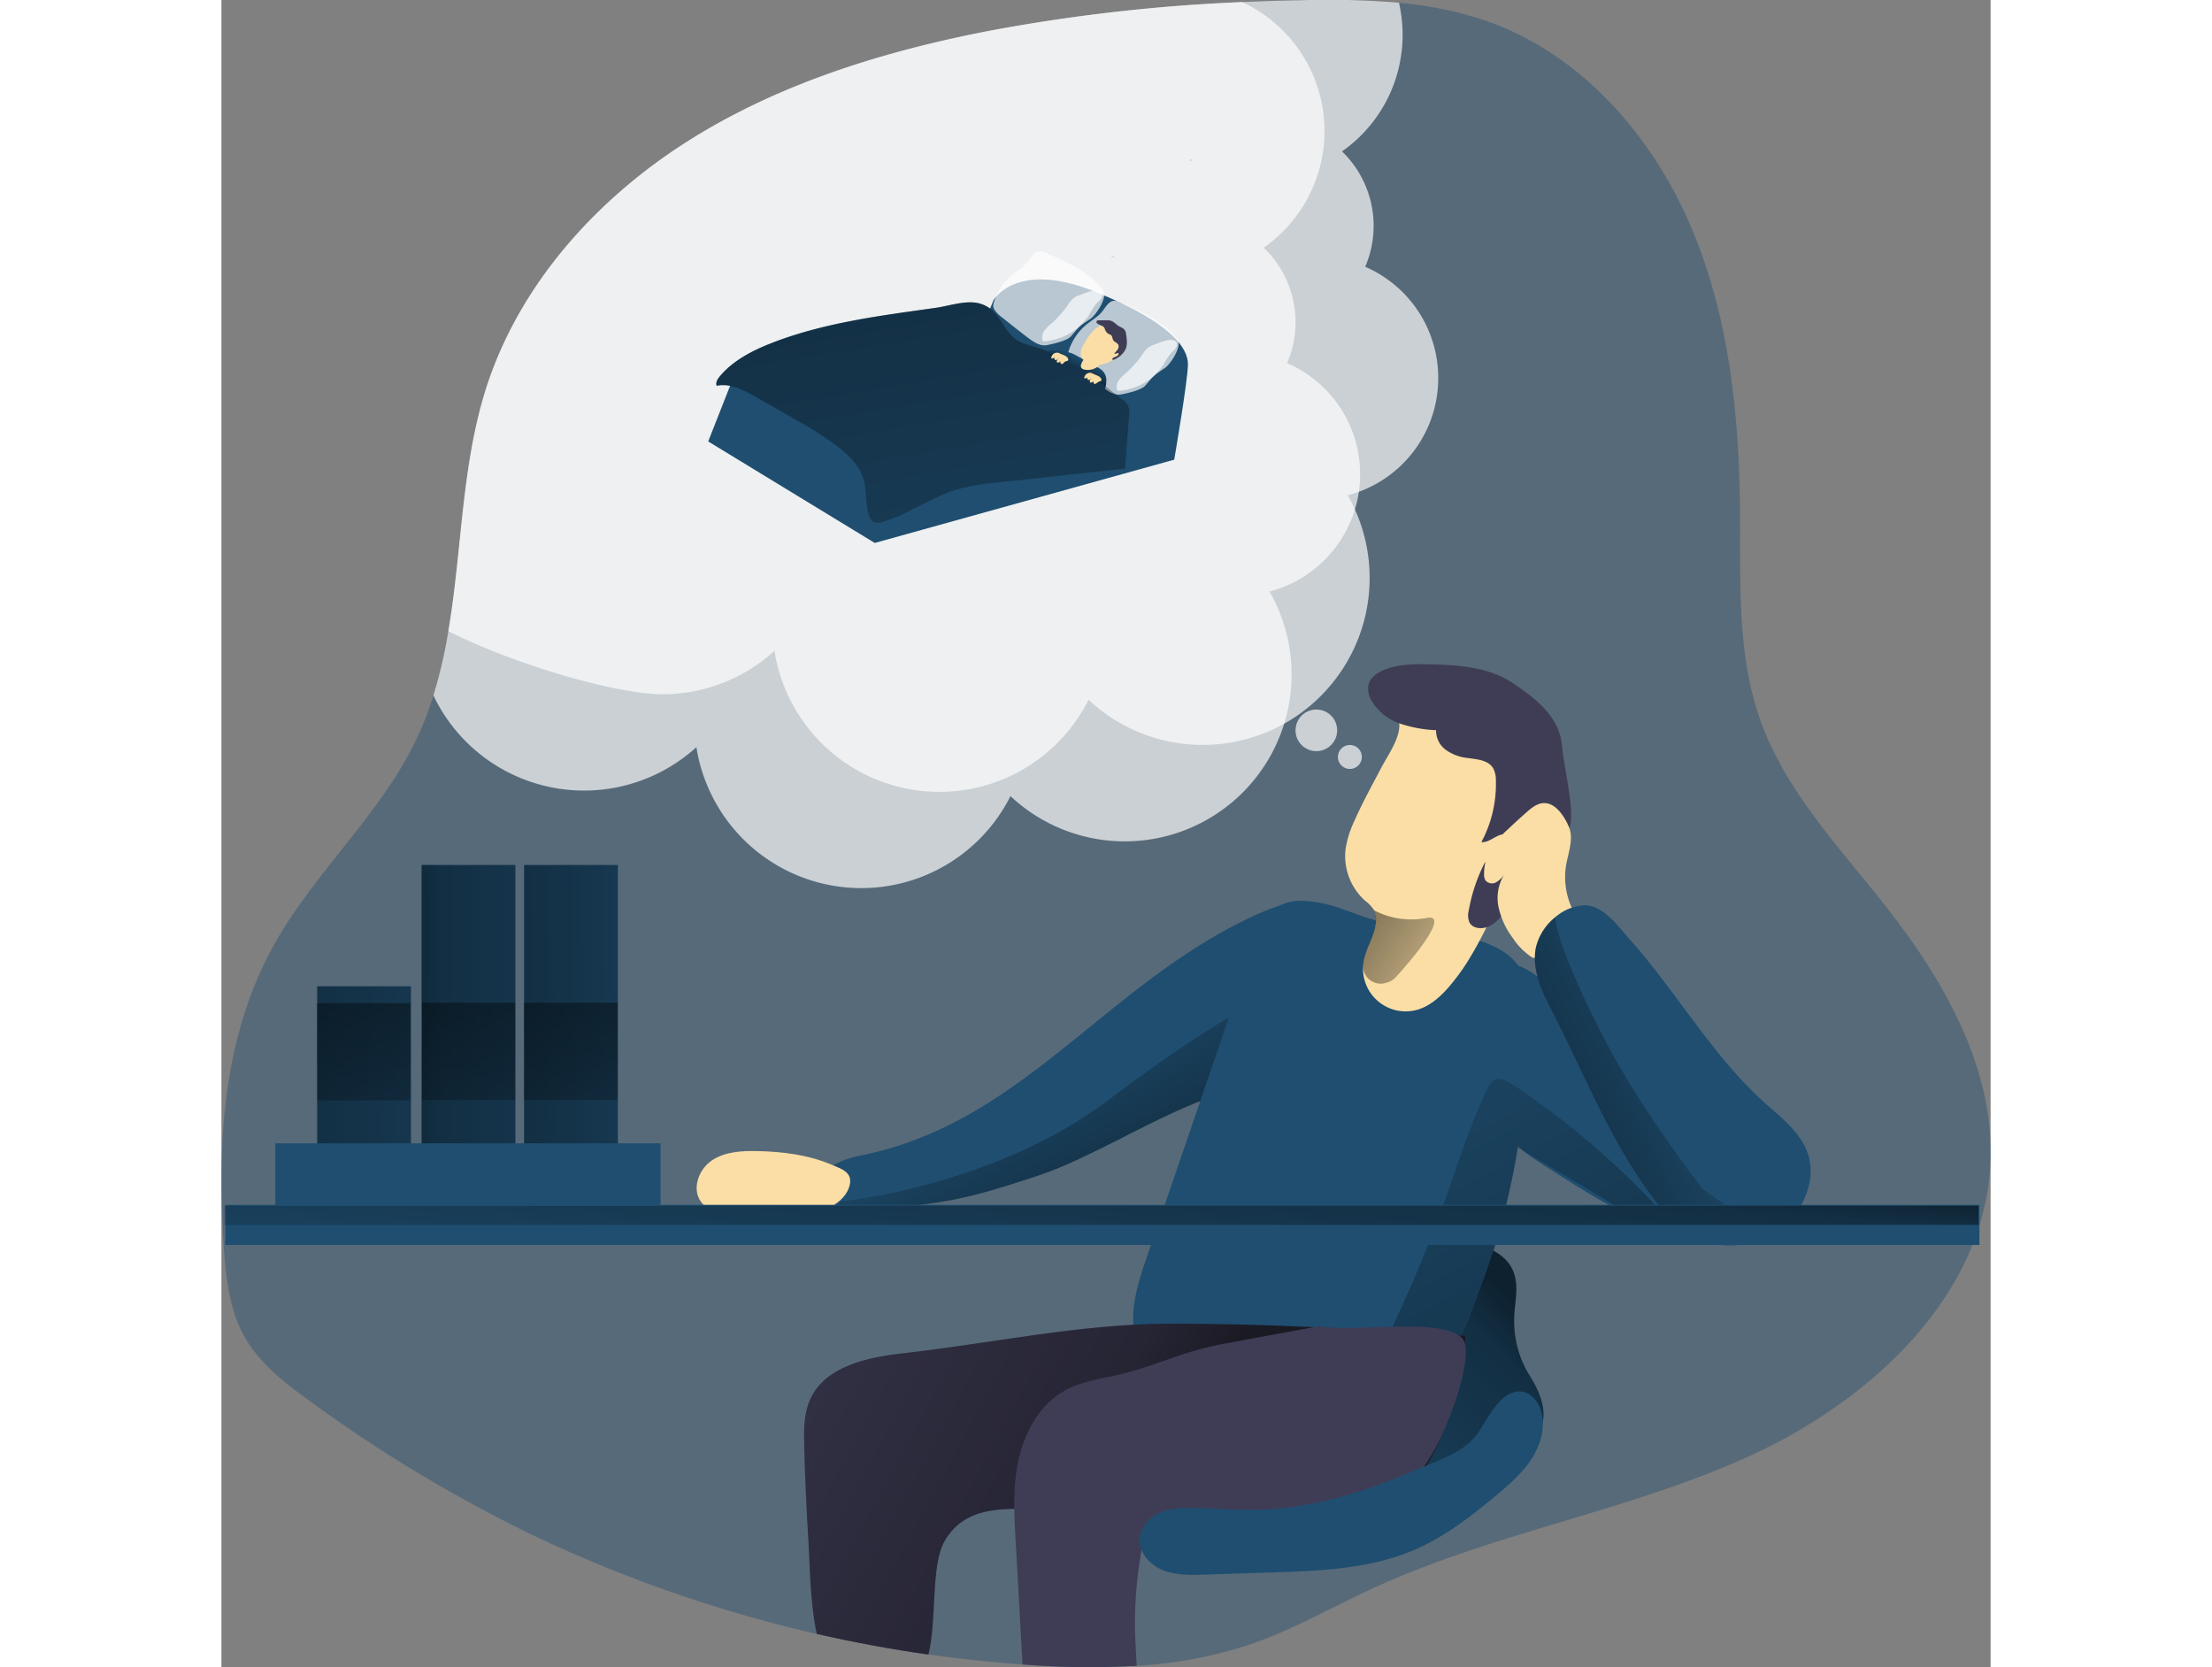 <svg id="Layer_1" data-name="Layer 1" xmlns="http://www.w3.org/2000/svg" xmlns:xlink="http://www.w3.org/1999/xlink" viewBox="0 0 515.69 485.96" width="406" height="306" class="illustration styles_illustrationTablet__1DWOa"><rect x="0" y="0" width="515.69" height="485.96" fill="#808080" stroke="none"/><defs><linearGradient id="linear-gradient" x1="378.75" y1="386.24" x2="296.07" y2="463.46" gradientUnits="userSpaceOnUse"><stop offset="0.01"></stop><stop offset="0.13" stop-opacity="0.69"></stop><stop offset="1" stop-opacity="0"></stop></linearGradient><linearGradient id="linear-gradient-2" x1="264.81" y1="367.93" x2="233.61" y2="311.38" xlink:href="#linear-gradient"></linearGradient><linearGradient id="linear-gradient-3" x1="425.31" y1="477.95" x2="312.98" y2="271.02" xlink:href="#linear-gradient"></linearGradient><linearGradient id="linear-gradient-4" x1="384.7" y1="340.28" x2="441.38" y2="312.72" xlink:href="#linear-gradient"></linearGradient><linearGradient id="linear-gradient-5" x1="258.34" y1="329.78" x2="252.87" y2="404.25" xlink:href="#linear-gradient"></linearGradient><linearGradient id="linear-gradient-6" x1="308.76" y1="262.66" x2="377.92" y2="307.12" xlink:href="#linear-gradient"></linearGradient><linearGradient id="linear-gradient-7" x1="279.14" y1="447.82" x2="102.34" y2="352.15" xlink:href="#linear-gradient"></linearGradient><linearGradient id="linear-gradient-8" x1="74.65" y1="301.91" x2="181.36" y2="300.39" xlink:href="#linear-gradient"></linearGradient><linearGradient id="linear-gradient-9" x1="4.4" y1="318.27" x2="151.74" y2="321.98" xlink:href="#linear-gradient"></linearGradient><linearGradient id="linear-gradient-10" x1="46.32" y1="301.46" x2="183.21" y2="301.8" xlink:href="#linear-gradient"></linearGradient><linearGradient id="linear-gradient-11" x1="101.68" y1="279.39" x2="102.18" y2="365.11" xlink:href="#linear-gradient"></linearGradient><linearGradient id="linear-gradient-12" x1="71.88" y1="279.4" x2="72.39" y2="365.1" xlink:href="#linear-gradient"></linearGradient><linearGradient id="linear-gradient-13" x1="41.32" y1="279.52" x2="41.83" y2="365.23" xlink:href="#linear-gradient"></linearGradient><linearGradient id="linear-gradient-14" x1="253.29" y1="119.79" x2="255.22" y2="115.8" xlink:href="#linear-gradient"></linearGradient><linearGradient id="linear-gradient-15" x1="197.41" y1="59.63" x2="237.87" y2="299.36" xlink:href="#linear-gradient"></linearGradient></defs><title>Dream 2</title><path d="M520,350.57c-1.87,38.77-35.05,69.26-70.39,85.32s-74.52,22.29-109.77,38.55c-11.61,5.35-22.74,11.77-34.81,16a127.36,127.36,0,0,1-33.85,6.5,235.38,235.38,0,0,1-30.4-.18l-2.87-.2q-13.74-1-27.39-2.89l-.09,0c-10.89-1.54-21.73-3.56-32.44-6h-.07a400.58,400.58,0,0,1-83.63-29.21A421.17,421.17,0,0,1,27.71,418C9.27,404.47,6.28,395.42,4.87,372.19c-1.73-29,.33-59.22,14.66-85.11,11.91-21.51,31.36-38.33,41.84-60.57a94.61,94.61,0,0,0,4.8-12.41,142.34,142.34,0,0,0,4.35-18.71c3.93-23.38,3.76-48,11-70.75,9.56-30,31.83-54.86,58.36-71.77S197,26.44,227.92,20.47a514.63,514.63,0,0,1,74-8.43q8.84-.4,17.66-.56a244.63,244.63,0,0,1,28,.75A106.58,106.58,0,0,1,374.49,18c26.53,9.81,46.71,32.84,57.93,58.8s14.33,54.71,14.59,83c.18,20.71-1,42,5.92,61.51,7.36,20.66,23,37,36.6,54.31C506.58,297.29,521.29,323,520,350.57Z" transform="translate(-4.36 -11.4)" fill="#1F4E70" opacity="0.42" style="isolation: isolate;"></path><path d="M387.14,414.86c-.46-.87-.95-1.7-1.45-2.48A30.15,30.15,0,0,1,381.2,395c.21-4.28,1.32-8.73-.18-12.75-1.87-5-7.45-7.87-12.8-8.07s-10.52,1.74-15.46,3.81a249,249,0,0,0-49.14,27.54c-5.53,4-11,8.27-15.17,13.65-7,9-9.85,21.46-4.95,32,1.87,4,4.55,7.93,8.58,9.76a21.71,21.71,0,0,0,8.67,1.45,128.52,128.52,0,0,0,80-26.28c2.82-2.17,6.81-5.07,8.23-8.47C390.7,423.39,389.22,418.76,387.14,414.86Z" transform="translate(-4.36 -11.4)" fill="#1F4E70"></path><path d="M387.14,414.86c-.46-.87-.95-1.7-1.45-2.48A30.15,30.15,0,0,1,381.2,395c.21-4.28,1.32-8.73-.18-12.75-1.87-5-7.45-7.87-12.8-8.07s-10.52,1.74-15.46,3.81a249,249,0,0,0-49.14,27.54c-5.53,4-11,8.27-15.17,13.65-7,9-9.85,21.46-4.95,32,1.87,4,4.55,7.93,8.58,9.76a21.71,21.71,0,0,0,8.67,1.45,128.52,128.52,0,0,0,80-26.28c2.82-2.17,6.81-5.07,8.23-8.47C390.7,423.39,389.22,418.76,387.14,414.86Z" transform="translate(-4.36 -11.4)" opacity="0.58" fill="url(#linear-gradient)"></path><path d="M390.3,297.83q10.72,8.34,20.62,17.68A146.08,146.08,0,0,0,422,325.43c2.62,2,5.41,3.8,8.08,5.74,2.29,1.66,4.49,3.43,6.63,5.28,4.71,4.05,9.2,8.55,12,14.09s3.74,12.31,1.24,18a9.58,9.58,0,0,1-2.58,3.63c-2.71,2.21-6.63,2-10.07,1.33-17.43-3.2-32.82-13-47.71-22.63-4.25-2.74-8.67-5.65-11.12-10.07a27.16,27.16,0,0,1-2.71-9.63,108.36,108.36,0,0,1,.48-32.46c.56-3.37.86-7,4.85-6.18C384.48,293.23,387.61,295.74,390.3,297.83Z" transform="translate(-4.36 -11.4)" fill="#1F4E70"></path><path d="M326.85,289.93a43.79,43.79,0,0,1-19.27,29.17c-3.23,2-5.36,4.86-7.73,7.36a16.62,16.62,0,0,1-6.77,4.67c-15.21,5.05-35.24,17.81-50.45,22.86-21,7-28.34,8.56-50.43,9.89a21.07,21.07,0,0,1-7.83-.94c-2.86-1-5.09-2.81-5.3-5.76-.36-5.49,6.59-8,12-9.06,47.18-9.5,71.38-50.47,115.26-70.23C321,271.26,329.89,272.73,326.85,289.93Z" transform="translate(-4.36 -11.4)" fill="#1F4E70"></path><path d="M307,303.56l-7.13,22.9a16.62,16.62,0,0,1-6.77,4.67c-15.21,5.05-35.24,17.81-50.45,22.86-21,7-28.34,8.56-50.43,9.89a21.07,21.07,0,0,1-7.83-.94c0-.41.09-.84.16-1.27,0,0,44.85-4.3,78.38-29.64S307,303.56,307,303.56Z" transform="translate(-4.36 -11.4)" opacity="0.58" fill="url(#linear-gradient-2)"></path><path d="M322.87,274.28c-3.14-.44-6.47-.58-9.33.77-4.72,2.21-6.84,7.63-8.53,12.56l-30.9,90.18c-2.68,7.82-5.38,16.23-3.18,24.19.87,3.15,2.64,6.21,5.5,7.77a17.24,17.24,0,0,0,4.52,1.48q28.68,6.48,57.68,11.49c4.54.79,9.48,1.49,13.54-.68,3.51-1.87,5.64-5.52,7.5-9A221.6,221.6,0,0,0,385.2,304.29a24.21,24.21,0,0,0-1.36-8.76c-3.26-7.86-12.93-10.42-21.3-12-6.9-1.28-14.12-2-20.92-3.67C335.22,278.34,329.52,275.11,322.87,274.28Z" transform="translate(-4.36 -11.4)" fill="#1F4E70"></path><path d="M160.72,346.92c-4.66-.11-9.63.15-13.48,2.78s-5.88,8.43-3,12.12c2.49,3.23,7.2,3.44,11.27,3.36l15.34-.27c3.79-.07,7.71-.17,11.14-1.8,2.58-1.23,5.08-3.71,5.58-6.63.61-3.51-2.6-4.41-5.45-5.63C175.38,348,168,347.09,160.72,346.92Z" transform="translate(-4.36 -11.4)" fill="#fadea5"></path><path d="M392.68,237.37c-1.19,5.7-3.71,11-6.22,16.29q-5.08,10.71-10.16,21.41c-2.36,5-4.71,9.92-7.51,14.64a62.85,62.85,0,0,1-7,9.78c-2.42,2.7-5.29,5.19-8.78,6.22a12.44,12.44,0,0,1-15.71-14.06c.77-4.34,3.83-8.23,3.6-12.63a5.6,5.6,0,0,0-.55-2.3v0a10.75,10.75,0,0,0-2.66-2.81A17.54,17.54,0,0,1,332,259.17a29,29,0,0,1,2.59-8.45c2.32-5.29,5.13-10.35,7.82-15.47,1.86-3.58,5.54-8.62,5.29-12.79-.15-2.5-2.48-4.82-1.34-7.34,1.7-3.77,8.59-4.56,12.06-5.28a42.47,42.47,0,0,1,15-.7c7.08,1.08,14,4.92,17.47,11.2C393.67,225.45,393.89,231.66,392.68,237.37Z" transform="translate(-4.36 -11.4)" fill="#fadea5"></path><path d="M357,205.05c-4.66-.12-9.49-.16-13.8,1.63-2,.83-4,2.23-4.48,4.32a6.38,6.38,0,0,0,.75,4.38,15.16,15.16,0,0,0,8.22,6.86,38.2,38.2,0,0,0,10.73,2A6.92,6.92,0,0,0,361.3,230a13.17,13.17,0,0,0,6.2,2.33c2.78.39,6.1.57,7.56,3a7.21,7.21,0,0,1,.79,3.53,35.82,35.82,0,0,1-4.23,18c2.63.28,4.95-3,7.42-2.09,1.7.66,2,3.15,1,4.64a6.52,6.52,0,0,1-4.77,2.31,4.32,4.32,0,0,0-2,.5,3.65,3.65,0,0,0-1.07,1.46,49,49,0,0,0-4.26,13.13,5.48,5.48,0,0,0,.2,3.45c1,1.89,3.75,2.05,5.69,1.15,2.79-1.31,4.57-4,6.17-6.68,5.76-9.55,16.44-12.86,17.69-23.94.61-5.45-2.07-16.39-2.54-21.84-.72-8.53-7.36-13.71-14.2-18.32C373.91,205.84,365.22,205.26,357,205.05Z" transform="translate(-4.36 -11.4)" fill="#3f3d56"></path><path d="M389.7,245.49c-1.86.1-3.42,1.37-4.83,2.6q-2.83,2.49-5.58,5.1a26.29,26.29,0,0,0-5.14,6.1,14.09,14.09,0,0,0-1.74,7,3.24,3.24,0,0,0,.39,1.71,2.47,2.47,0,0,0,3.09.59,7.21,7.21,0,0,0,2.45-2.37,13,13,0,0,0-1.71,9.61,23.23,23.23,0,0,0,4.16,9A19.72,19.72,0,0,0,386,290.2a2.24,2.24,0,0,0,1.34.46,2.31,2.31,0,0,0,1.08-.46A24.83,24.83,0,0,0,397.7,279a4.58,4.58,0,0,0,.46-2.05,5.76,5.76,0,0,0-.52-1.7,21.69,21.69,0,0,1-1.42-11c.49-3.77,2.48-8.12.91-11.84C395.9,249.52,393.29,245.28,389.7,245.49Z" transform="translate(-4.36 -11.4)" fill="#fadea5"></path><path d="M459.56,369.16c-5.84,5.21-22.13,10.06-34.05-3.84l-.42-.5C410.6,347.7,402.46,326,392.17,306c-2.92-5.66-5.85-11.88-4.71-18.16a16.13,16.13,0,0,1,5.71-9.1,14,14,0,0,1,8.5-3.46c5.54-.11,10.06,6.44,13.42,10.19,4.59,5.16,8.77,10.64,12.9,16.17,8.09,10.83,16,22,26.07,31.07,5.05,4.54,10.91,8.94,12.88,15.45C469.2,355.7,465.39,363.94,459.56,369.16Z" transform="translate(-4.36 -11.4)" fill="#1F4E70"></path><path d="M361.44,360.06c3.76-10.59,7.12-21.36,12-31.47a5,5,0,0,1,1.88-2.4c1.61-.88,3.56.14,5.09,1.14a233.36,233.36,0,0,1,43.78,37.38c-3,3.31-8.38,1.21-12.2-1.07l-29.82-17.82c-1.52,10.78-6.59,32.45-12.57,45.75-3.29,7.32-8.58,20.86-13.71,27-2.85,3.43-7.8,6.63-20.48,3.31-4.46-1.17,1.55-6.06,3.34-9.65,1.72-3.43,3.48-6.84,5.14-10.3A420.61,420.61,0,0,0,361.44,360.06Z" transform="translate(-4.36 -11.4)" opacity="0.58" fill="url(#linear-gradient-3)"></path><path d="M448.29,366.74l-23.2-1.92C410.6,347.7,402.46,326,392.17,306c-2.92-5.66-5.85-11.88-4.71-18.16a16.13,16.13,0,0,1,5.71-9.1c.18,2.66,1.92,11.59,14.57,36,10.65,20.54,28.34,43.16,28.34,43.16Z" transform="translate(-4.36 -11.4)" opacity="0.58" fill="url(#linear-gradient-4)"></path><rect x="1.16" y="351.18" width="511.28" height="11.7" fill="#1F4E70"></rect><rect x="0.9" y="351.44" width="511.28" height="5.59" opacity="0.58" fill="url(#linear-gradient-5)"></rect><path d="M346.18,296.73a5.85,5.85,0,0,1-2.29,1.14,5.17,5.17,0,0,1-6.77-5.16c0-.35.08-.71.14-1.06.77-4.34,3.83-8.23,3.6-12.63a5.6,5.6,0,0,0-.55-2.3A23.62,23.62,0,0,0,355.53,279C363.73,277.23,348.33,294.59,346.18,296.73Z" transform="translate(-4.36 -11.4)" fill="url(#linear-gradient-6)"></path><path d="M366.93,403.3c-.15,8.77-3.22,17.3-6.52,25.48-2.15,5.33-4.53,10.83-8.89,14.59-7,6.06-17.14,6.21-26.38,6.06-13-.22-26-.56-38.82-1.4-13.82-.92-27.63,3.18-41.44,3.18-10.67.17-23.41-1.81-29.8,9.52-4,7.06-2.14,22.81-4.6,32.94l-.09,0q-16.33-2.32-32.44-6h-.07c-1.91-9.14-2-21-2.43-27.45q-.88-13.68-1.21-27.4c-.12-4.59-.14-9.36,1.75-13.55,4.41-9.69,16.75-12.26,27.33-13.43,25-2.83,51.53-8.49,76.65-8.58,29-.09,58.06,1.68,86.93,3.52C367,401.6,367,402.46,366.93,403.3Z" transform="translate(-4.36 -11.4)" fill="#3f3d56"></path><path d="M366.93,403.3c-.15,8.77-3.22,17.3-6.52,25.48-2.15,5.33-4.53,10.83-8.89,14.59-7,6.06-17.14,6.21-26.38,6.06-13-.22-26-.56-38.82-1.4-13.82-.92-27.63,3.18-41.44,3.18-10.67.17-23.41-1.81-29.8,9.52-4,7.16-2.1,22.94-4.69,32.92q-16.33-2.32-32.44-6c-2.12-8.81-2.07-20.72-2.5-27.46q-.88-13.68-1.21-27.4c-.12-4.59-.14-9.36,1.75-13.55,4.41-9.69,16.75-12.26,27.33-13.43,25-2.83,51.53-8.49,76.65-8.58,29-.09,58.06,1.68,86.93,3.52C367,401.6,367,402.46,366.93,403.3Z" transform="translate(-4.36 -11.4)" opacity="0.58" fill="url(#linear-gradient-7)"></path><path d="M352.29,441.81c-6.45,5.33-14.69,8-22.85,9.94a175.47,175.47,0,0,1-45.89,4.74c-3.45-.1-7.49,0-9.53,2.76a10.2,10.2,0,0,0-1.47,4.18,117.3,117.3,0,0,0-1.69,27.94c0,.3.14,2.62.28,5.57a235.55,235.55,0,0,1-30.41-.18l-2.86-.2c-.71-12.74-1.55-28.11-2-35.8-.46-8.19-.9-16.53,1-24.52s6.34-15.75,13.57-19.64c3.71-2,7.91-2.88,12-3.73,15.22-3.14,20.23-7.35,35.54-10.05l26.52-4.88c8.88,2.16,40.63-3.6,42.4,5.36C368.57,411.53,358.76,436.48,352.29,441.81Z" transform="translate(-4.36 -11.4)" fill="#3f3d56"></path><path d="M305.19,451.5c-5.52.08-11-.35-16.54-.53-3.43-.12-7-.12-10.16,1.11s-6,3.95-6.46,7.36c-.49,4.11,2.72,7.95,6.54,9.55s8.11,1.51,12.25,1.38l19.86-.64c13.89-.44,28.15-1,40.95-6.37,9.17-3.86,17.14-10.05,24.75-16.46,3.59-3,7.18-6.17,9.77-10.1s4.08-8.78,3.08-13.38c-.68-3.16-3.05-6.34-6.29-6.45-6.25-.2-9.74,8.86-12.92,12.92-4.06,5.18-11.92,7.54-17.82,10.1C337.36,446.43,321.48,451.29,305.19,451.5Z" transform="translate(-4.36 -11.4)" fill="#1F4E70"></path><path d="M270.81,101.93l-.92.47a8.77,8.77,0,0,1,.56-.68C270.57,101.79,270.69,101.85,270.81,101.93Z" transform="translate(-4.36 -11.4)" fill="#fff"></path><path d="M270.81,101.93l-.92.47a8.77,8.77,0,0,1,.56-.68C270.57,101.79,270.69,101.85,270.81,101.93Z" transform="translate(-4.36 -11.4)" fill="#fff"></path><path d="M315,117.25a30.19,30.19,0,0,0-6.8-33.66A41.47,41.47,0,0,0,301.9,12a514.63,514.63,0,0,0-74,8.43c-30.89,6-61.53,15.49-88.06,32.4S91.06,94.66,81.5,124.64c-7.22,22.7-7,47.37-11,70.75a142.34,142.34,0,0,1-4.35,18.71,48.65,48.65,0,0,0,76.66,15.08,48.66,48.66,0,0,0,91.55,14.27,48.64,48.64,0,0,0,75.51-59.63,35.38,35.38,0,0,0,24.89-23.93,33.85,33.85,0,0,0,1.15-5.18A35.24,35.24,0,0,0,315,117.25ZM264.26,85.89c.13.07.27.14.39.22l-1,.52A6.94,6.94,0,0,1,264.26,85.89Z" transform="translate(-4.36 -11.4)" fill="#fff" opacity="0.68"></path><path d="M286.42,58.56c.18-.25.38-.5.59-.74a3.78,3.78,0,0,1,.4.22Zm72.63,63a35.3,35.3,0,0,0-21.29-32.4A30.17,30.17,0,0,0,331,55.53a41.43,41.43,0,0,0,17.66-34,42.15,42.15,0,0,0-1.05-9.33,244.63,244.63,0,0,0-28-.75q-8.83.16-17.66.56a514.63,514.63,0,0,0-74,8.43c-30.89,6-61.53,15.49-88.06,32.4S91.06,94.66,81.5,124.64c-7.22,22.7-7,47.37-11,70.75,20.51,10.25,49.56,18.38,62.35,18.38a48.42,48.42,0,0,0,32.72-12.66,48.65,48.65,0,0,0,91.55,14.27,48.66,48.66,0,0,0,77.64-55.49,46.12,46.12,0,0,0-2.13-4.14,33.77,33.77,0,0,0,3.28-1A35.28,35.28,0,0,0,359.05,121.58Z" transform="translate(-4.36 -11.4)" fill="#fff" opacity="0.68"></path><path d="M270.81,101.93l-.92.47a8.77,8.77,0,0,1,.56-.68C270.57,101.79,270.69,101.85,270.81,101.93Z" transform="translate(-4.36 -11.4)" fill="#fff"></path><rect x="88.24" y="252.13" width="27.32" height="98.8" fill="#1F4E70"></rect><rect x="27.92" y="287.49" width="27.32" height="63.44" fill="#1F4E70"></rect><rect x="58.36" y="252.13" width="27.32" height="98.8" fill="#1F4E70"></rect><rect x="88.24" y="252.13" width="27.32" height="98.8" opacity="0.58" fill="url(#linear-gradient-8)"></rect><rect x="27.92" y="287.49" width="27.32" height="63.44" opacity="0.58" fill="url(#linear-gradient-9)"></rect><rect x="58.36" y="252.13" width="27.32" height="98.8" opacity="0.58" fill="url(#linear-gradient-10)"></rect><rect x="88.19" y="292.29" width="27.29" height="28.32" opacity="0.58" fill="url(#linear-gradient-11)"></rect><rect x="58.45" y="292.29" width="27.18" height="28.32" opacity="0.58" fill="url(#linear-gradient-12)"></rect><rect x="27.89" y="292.41" width="27.18" height="28.32" opacity="0.58" fill="url(#linear-gradient-13)"></rect><rect x="15.71" y="333.25" width="112.28" height="18.21" fill="#1F4E70"></rect><circle cx="319.16" cy="212.88" r="6.07" fill="#fff" opacity="0.68"></circle><circle cx="328.93" cy="220.64" r="3.5" fill="#fff" opacity="0.68"></circle><path d="M229.44,98.86s6.58-11.64,29.34-2.53,27.31,16.69,27.31,21.24-4,27.81-4,27.81L194.8,169.66l-48.55-29.59,7-17.78,74.18-18.55Z" transform="translate(-4.36 -11.4)" fill="#1F4E70"></path><path d="M235.64,110.07c1.68,1.38,3.9,1.87,6,2.5,9.46,2.83,17.46,9.08,25.21,15.2a4.27,4.27,0,0,1,2.06,4.8L267.74,148l-36.87,4a66.36,66.36,0,0,0-12.07,2.06c-7.54,2.28-14.07,7.16-21.61,9.43a3.74,3.74,0,0,1-2.71.08A3.45,3.45,0,0,1,193,161.3c-1-3.4-.48-7.09-1.53-10.45-1.14-3.62-3.94-6.47-6.91-8.84a104.64,104.64,0,0,0-13.35-8.59l-11-6.28c-3.54-2-7.5-4.14-11.49-3.29-.36-1,.28-2,.94-2.78,3.91-4.66,9.54-7.52,15.21-9.73,10.06-3.91,20.68-6.12,31.32-7.83,5.45-.87,10.91-1.6,16.38-2.38,3.87-.55,8.87-2.34,12.75-1.28C231.05,101.41,231.63,106.78,235.64,110.07Z" transform="translate(-4.36 -11.4)" fill="#1F4E70"></path><path d="M266.26,99.49a4.09,4.09,0,0,0-1.56-.43c-1.65,0-2.56,1.83-3.59,3.12-1.23,1.54-3,2.52-4.53,3.76a16.25,16.25,0,0,0-5.35,8.1,2.94,2.94,0,0,0-.16,1,2.51,2.51,0,0,0,.47,1.19,10.16,10.16,0,0,0,2.23,2.21q3.6,2.88,7.27,5.71c1.67,1.28,3.63,2.62,5.69,2.2,1.74-.35,5.79-1.23,6.95-2.57,2.72-3.15,2.16-2.75,5.63-5.06,1.61-1.07,5.07-6.19,3.8-8.24a18.3,18.3,0,0,0-4.78-4.71A56.81,56.81,0,0,0,266.26,99.49Z" transform="translate(-4.36 -11.4)" fill="#fff" opacity="0.68"></path><path d="M262.28,121.9a3.94,3.94,0,0,0-1.32-2.65,6.53,6.53,0,0,0-1.09-.7l-6.15-3.44a10.56,10.56,0,0,0-1.51-.74,9.79,9.79,0,0,0-1.31-.37,14.07,14.07,0,0,0-4.94-.48c-.27,0-.58.13-.68.38a6.21,6.21,0,0,0,1.78,1c5,2.24,8,7.34,12.67,10.21.64.39,1.91.83,2.15-.23A9.64,9.64,0,0,0,262.28,121.9Z" transform="translate(-4.36 -11.4)" fill="#1F4E70"></path><path d="M262.08,124.05c-5.26-4-10.73-7.75-16.77-10.19a.78.78,0,0,1,.64-.33,13.31,13.31,0,0,1,4.94.47,9.93,9.93,0,0,1,1.32.37,11,11,0,0,1,1.5.74l6.16,3.44a7,7,0,0,1,1.09.71,3.94,3.94,0,0,1,1.32,2.64A7.14,7.14,0,0,1,262.08,124.05Z" transform="translate(-4.36 -11.4)" opacity="0.58" fill="url(#linear-gradient-14)"></path><path d="M254.92,117.73a1.19,1.19,0,0,0,.11.89,1.35,1.35,0,0,0,.85.5,4.75,4.75,0,0,0,4.86-1.83,1.08,1.08,0,0,0,.25-.83c-.1-.4-.57-.58-1-.68-.92-.25-2.53-1.09-3.33-.45A4.6,4.6,0,0,0,254.92,117.73Z" transform="translate(-4.36 -11.4)" fill="#fadea5"></path><path d="M276.39,111.8a7.26,7.26,0,0,0-1.9.92,8.86,8.86,0,0,0-1.74,2.1,29.22,29.22,0,0,1-4.64,5.23,11.2,11.2,0,0,0-2.22,2.29,3,3,0,0,0-.29,3,17.09,17.09,0,0,0,13.54-7.92,17.82,17.82,0,0,1,2.16-3.25,11.25,11.25,0,0,0,1.22-1.27,1.67,1.67,0,0,0,.23-1.66C281.77,109.42,277.65,111.34,276.39,111.8Z" transform="translate(-4.36 -11.4)" fill="#fff" opacity="0.68"></path><path d="M244.51,85.07a4,4,0,0,0-1.55-.42c-1.65,0-2.57,1.83-3.6,3.12-1.23,1.53-3,2.51-4.53,3.75a16.25,16.25,0,0,0-5.35,8.1,3,3,0,0,0-.15,1,2.53,2.53,0,0,0,.46,1.2A10.12,10.12,0,0,0,232,104q3.6,2.89,7.27,5.71C241,111,242.92,112.38,245,112c1.74-.35,5.79-1.23,7-2.57,2.73-3.15,2.17-2.75,5.63-5.06,1.61-1.07,5.07-6.19,3.8-8.25a18.46,18.46,0,0,0-4.78-4.71C252.92,88.66,248.69,86.84,244.51,85.07Z" transform="translate(-4.36 -11.4)" fill="#fff" opacity="0.68"></path><path d="M254.64,97.38a6.93,6.93,0,0,0-1.89.93,8.66,8.66,0,0,0-1.75,2.1,28.39,28.39,0,0,1-4.63,5.22,11.51,11.51,0,0,0-2.23,2.29,3.06,3.06,0,0,0-.29,3A17.12,17.12,0,0,0,257.39,103a18.48,18.48,0,0,1,2.17-3.26,11.07,11.07,0,0,0,1.21-1.26,1.68,1.68,0,0,0,.23-1.66C260,95,255.9,96.93,254.64,97.38Z" transform="translate(-4.36 -11.4)" fill="#fff" opacity="0.68"></path><path d="M255.8,111.62a5.09,5.09,0,0,0-1,3c.18,1.55,1.73,2.6,3.25,2.94a8.24,8.24,0,0,0,8.52-3.66,5.86,5.86,0,0,0,.79-1.77,5,5,0,0,0-2.06-5.16C260.87,104,257.79,108.09,255.8,111.62Z" transform="translate(-4.36 -11.4)" fill="#fadea5"></path><path d="M260.18,104.77c-.27,0-.59,0-.71.29a.49.49,0,0,0,.1.54,1.4,1.4,0,0,0,.47.32l1,.48a1.42,1.42,0,0,1,.51.32,1.89,1.89,0,0,1,.33.61,2.45,2.45,0,0,0,1.11,1.44,2.42,2.42,0,0,1,.76.36,2.3,2.3,0,0,1,.38,1,1.76,1.76,0,0,0,.58.86,3.78,3.78,0,0,1,1,.74,1.38,1.38,0,0,1-.07,1.47,10.17,10.17,0,0,1-1,1.2c.11.17.37.15.56.07a1,1,0,0,1,.59-.15.5.5,0,0,1-.07.6,1.51,1.51,0,0,1-.53.36l-.77.36c-.21.1-.46.28-.37.5s.44.17.67,0A6.3,6.3,0,0,0,268,113a5.48,5.48,0,0,0,.28-2.09c0-.68-.12-1.36-.21-2a3.25,3.25,0,0,0-.33-1.19c-.45-.75-1.42-1-2.14-1.47a18.22,18.22,0,0,0-1.49-1.17,3.42,3.42,0,0,0-1.75-.32C261.64,104.77,260.91,104.75,260.18,104.77Z" transform="translate(-4.36 -11.4)" fill="#3f3d56"></path><path d="M268.92,132.57q-.57,7.71-1.17,15.43l-36.85,4a65.49,65.49,0,0,0-12.08,2.07c-7.54,2.27-14.08,7.15-21.61,9.42a3.74,3.74,0,0,1-2.71.08A3.49,3.49,0,0,1,193,161.3c-1-3.4-.48-7.09-1.53-10.45-1.14-3.62-3.94-6.47-6.91-8.84a103.49,103.49,0,0,0-13.35-8.58q-5.47-3.15-11-6.29c-3.54-2-7.5-4.14-11.49-3.3-.35-1,.28-2,.94-2.77,3.91-4.65,9.54-7.52,15.2-9.73,10.07-3.91,20.7-6.12,31.33-7.83,5.45-.87,10.91-1.61,16.37-2.38,3.88-.55,8.89-2.34,12.76-1.28,5.72,1.56,6.3,6.93,10.31,10.22,1.68,1.38,3.9,1.87,6,2.49,1.25.38,2.48.81,3.68,1.3,6,2.44,11.51,6.19,16.77,10.19,1.6,1.23,3.19,2.48,4.76,3.72a4.31,4.31,0,0,1,2.06,4.8Z" transform="translate(-4.36 -11.4)" opacity="0.58" fill="url(#linear-gradient-15)"></path><path d="M246.38,115.26c-.12.21-.21.5,0,.67a2.85,2.85,0,0,0,1.64-1c-.21.21-.5.33-.7.55a.55.55,0,0,0,0,.79.59.59,0,0,0,.69-.12,2.19,2.19,0,0,1,.6-.46c-.34.24-.72.54-.75,1a.38.38,0,0,0,.19.4.52.52,0,0,0,.43-.07,5.6,5.6,0,0,0,1.17-.82,1.58,1.58,0,0,0-.65.49.53.53,0,0,0,.11.73.54.54,0,0,0,.51,0A2.61,2.61,0,0,0,250,117a2.34,2.34,0,0,1,.85-.39.7.7,0,0,0,.24-.09.4.4,0,0,0,.11-.38c-.14-1-1.67-1.3-2.39-1.68A1.66,1.66,0,0,0,246.38,115.26Z" transform="translate(-4.36 -11.4)" fill="#fadea5"></path><path d="M256,121.08c-.12.21-.22.5,0,.67a2.91,2.91,0,0,0,1.64-1c-.21.21-.5.33-.71.55s-.28.61,0,.78a.6.6,0,0,0,.7-.12,2.23,2.23,0,0,1,.6-.46c-.34.25-.72.54-.75,1a.4.4,0,0,0,.18.4.54.54,0,0,0,.44-.07,5.64,5.64,0,0,0,1.17-.83,1.48,1.48,0,0,0-.65.5.53.53,0,0,0,.11.73.57.57,0,0,0,.51,0,3.36,3.36,0,0,0,.43-.31,2.38,2.38,0,0,1,.85-.4.54.54,0,0,0,.24-.09.42.42,0,0,0,.11-.38c-.15-1-1.68-1.3-2.39-1.68A1.66,1.66,0,0,0,256,121.08Z" transform="translate(-4.36 -11.4)" fill="#fadea5"></path></svg>